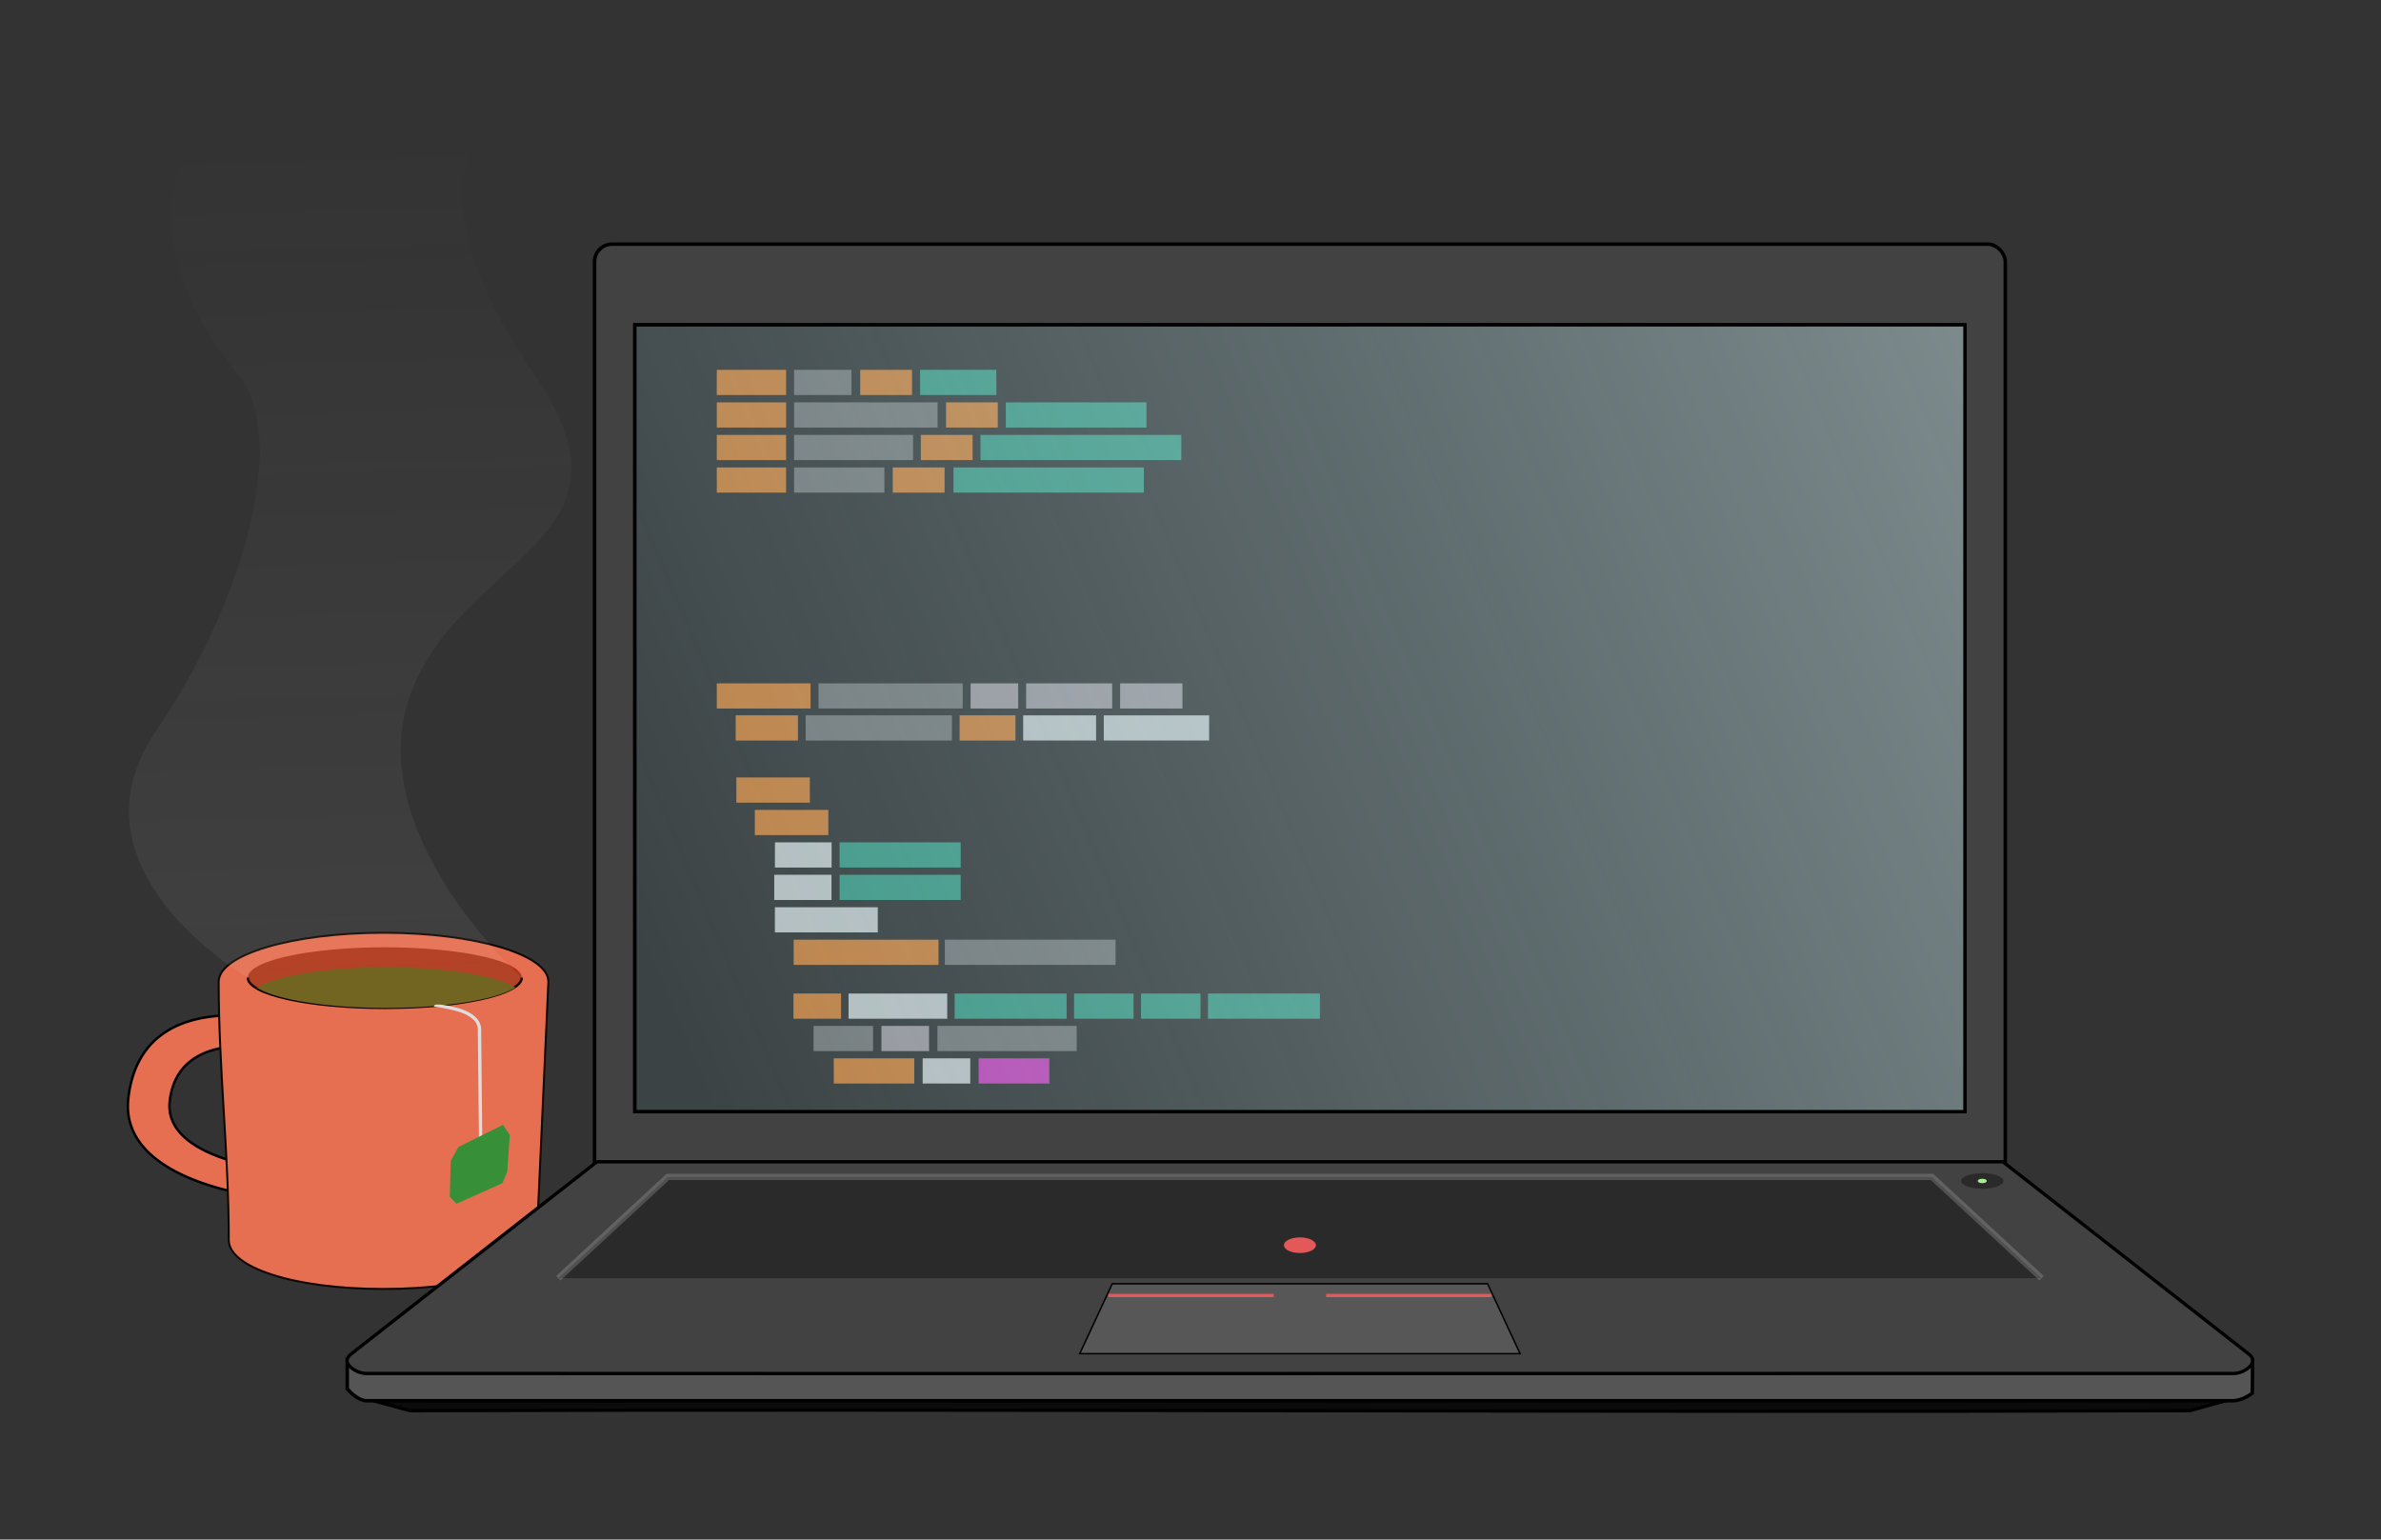 <svg xmlns="http://www.w3.org/2000/svg" xmlns:xlink="http://www.w3.org/1999/xlink" width="721.905" height="466.787" viewBox="0 0 191.004 123.504"><rect x="0" y="0" width="191.004" height="123.504" fill="#333333" stroke="none"/><defs><linearGradient id="a"><stop offset="0" stop-color="#ade2ec" stop-opacity=".133"/><stop offset=".925" stop-color="#f5f5f5" stop-opacity=".841"/><stop offset="1" stop-color="#fff" stop-opacity="0"/></linearGradient><linearGradient xlink:href="#a" id="d" x1="45.353" y1="76.584" x2="274.087" y2="-20.431" gradientUnits="userSpaceOnUse"/><linearGradient gradientTransform="translate(-24.816 -133.558)" xlink:href="#b" id="c" x1="43.682" y1="301.628" x2="38.797" y2="135.473" gradientUnits="userSpaceOnUse"/><linearGradient id="b"><stop offset="0" stop-color="#e3e3e3" stop-opacity=".181"/><stop offset="1" stop-color="#e3e3e3" stop-opacity="0"/></linearGradient></defs><path d="M20.203 81.537c-3.375-.33-9.169.076-9.908 6.565-.765 6.72 10.724 7.91 10.724 7.91l.27-2.288c-1.73-.253-8.121-1.455-7.674-5.386.533-4.678 5.436-4.624 7.855-4.304.372.05.677.103.906.149l.245-2.235s-.704-.192-1.778-.336a19.736 19.736 0 00-.64-.075z" fill="#e76f51" stroke="#000" stroke-width=".198"/><path d="M30.766 74.827c-7.303 0-13.224 1.756-13.224 3.923v.009c-.005 6.906.818 13.814.809 20.72 0 2.166 5.112 3.923 12.415 3.923 7.304 0 12.187-1.759 12.285-3.923l.94-20.729c0-2.167-5.921-3.923-13.225-3.923z" fill="#e76f51" stroke="#100701" stroke-width=".158" stroke-opacity=".995"/><path d="M41.853 78.423a10.987 2.426 0 01-10.987 2.426 10.987 2.426 0 01-10.986-2.426 10.987 2.426 0 0110.986-2.427 10.987 2.426 0 0110.987 2.427z" fill="#af3618"/><path d="M41.853 78.423c0 1.34-4.919 2.426-10.987 2.426-6.067 0-10.986-1.087-10.986-2.426" fill="none" stroke="#120000" stroke-width=".2"/><path d="M30.993 77.6a10.987 2.426 0 00-10.369 1.632 10.987 2.426 0 0010.37 1.632 10.987 2.426 0 0010.368-1.632A10.987 2.426 0 0030.993 77.6z" fill="#695a11"/><path style="line-height:normal;font-variant-ligatures:normal;font-variant-position:normal;font-variant-caps:normal;font-variant-numeric:normal;font-variant-alternates:normal;font-feature-settings:normal;text-indent:0;text-align:start;text-decoration-line:none;text-decoration-style:solid;text-decoration-color:#000;text-transform:none;text-orientation:mixed;white-space:normal;shape-padding:0;isolation:auto;mix-blend-mode:normal;solid-color:#000;solid-opacity:1" d="M34.814 80.742s1.416.203 2.16.476c.374.136.738.325.991.568.254.244.399.53.367.91v.006l.106 10.157.324.886.248-.091-.309-.844-.103-10.104-.002.012c.038-.462-.153-.84-.447-1.123-.295-.283-.69-.48-1.082-.625-.377-.138-.766-.187-1.049-.28-1.203-.22-1.206-.046-1.204.052z" color="#000" font-weight="400" font-family="sans-serif" overflow="visible" fill="#ddd"/><path d="M36.158 93.138l.62-1.13 3.571-1.77.548.81-.205 2.945-.386.922-3.686 1.654-.54-.567z" fill="#378f38"/><path d="M22.923 46.518c4.234-11.113 19.05-12.12 9.922-25.4-10.081-14.667-3.953-19.77-3.953-19.77L6.374 1.143C.685 7.756 5.05 16.222 9.019 20.985c3.97 4.763.926 17.595-6.614 28.708-7.54 11.112 7.408 19.711 7.408 19.711 0 1.34 4.92 2.426 10.987 2.426 6.068 0 10.987-1.086 10.987-2.426 0 0-13.097-11.774-8.864-22.886z" fill="url(#c)" transform="translate(10.066 9.018)"/><g transform="translate(17.802 -131.265)" stroke="#000"><rect width="113.171" height="80.029" x="29.892" y="150.852" ry="1.407" fill="#424242" stroke-width=".283"/><path d="M12.148 243.635l2.94.796c47.611-.159 95.172.158 142.782 0l2.935-.816" fill="#0b0b0b" stroke-width=".265"/><path d="M10.052 240.291l152.85.06-.023 2.667s-.752.618-1.576.618H11.64c-.824 0-1.584-.96-1.584-.96z" fill="#555" stroke-width=".28"/><path d="M30.083 224.467S15.549 235.82 10.318 239.92c-.835.687.443 1.524 1.223 1.524 54.006.033 104.112-.006 149.873 0 .779 0 2.057-.837 1.222-1.524-5.23-4.1-19.764-15.453-19.764-15.453z" fill="#424242" stroke-width=".265"/></g><g transform="translate(10.066 9.018)"><path d="M43.507 85.398l-8.788 8.126h118.986l-8.787-8.126H88.127z" fill="#2a2a2a"/><path d="M153.706 93.524l-8.788-8.126H43.507l-8.788 8.126" fill="none" stroke="#cbcbcb" stroke-width=".5" stroke-opacity=".239"/><ellipse cx="94.212" cy="90.875" rx="1.284" ry=".627" fill="#e35858"/><ellipse cx="148.953" cy="85.721" rx="1.702" ry=".627" fill="#2a2a2a"/><ellipse cx="148.953" cy="85.721" rx=".357" ry=".176" fill="#a8ed94"/></g><path d="M89.226 102.985l-2.61 5.61h35.326l-2.61-5.61h-16.859z" fill="#575757" stroke="#000" stroke-width=".12"/><path d="M88.916 103.927h13.263m4.199 0h13.264" fill="#e35858" stroke="#e35858" stroke-width=".265"/><path fill="#2b2b2b" stroke="#000" stroke-width=".267" d="M50.925 26.06h106.706v63.12H50.925z"/><path fill="#c17531" d="M57.502 29.668h5.558v2.021h-5.558zm11.506 0h4.154v2.021h-4.154z"/><path fill="#6e6e6e" d="M63.702 29.668h4.604v2.021h-4.604z"/><path fill="#348f7a" d="M73.808 29.668h6.12v2.021h-6.12z"/><path fill="#c17531" d="M57.502 32.278h5.558V34.3h-5.558zm18.386 0h4.154V34.3h-4.154z"/><path fill="#6e6e6e" d="M63.702 32.278h11.51V34.3h-11.51z"/><path fill="#348f7a" d="M80.686 32.278H91.97V34.3H80.686z"/><path fill="#c17531" d="M57.502 34.888h5.558v2.021h-5.558zm16.365 0h4.154v2.021h-4.154z"/><path fill="#6e6e6e" d="M63.702 34.888h9.544v2.021h-9.544z"/><path fill="#348f7a" d="M78.653 34.888h16.112v2.021H78.653z"/><path fill="#c17531" d="M57.502 37.498h5.558v2.021h-5.558zm14.116 0h4.154v2.021h-4.154z"/><path fill="#6e6e6e" d="M63.702 37.498h7.242v2.021h-7.242z"/><path fill="#348f7a" d="M76.49 37.498h15.27v2.021H76.49z"/><path fill="#c17531" d="M57.502 54.82h7.523v2.02h-7.523z"/><path fill="#6e6e6e" d="M65.661 54.82h11.565v2.02H65.661z"/><path fill="#948d93" d="M77.862 54.82h3.818v2.02h-3.818zm4.453 0h6.905v2.02h-6.905zm7.542 0h4.997v2.02h-4.997z"/><path fill="#c17531" d="M59.071 62.37h5.895v2.021h-5.895zm1.483 2.602h5.895v2.021h-5.895z"/><path fill="#b5b9ba" d="M62.165 67.575h4.547v2.021h-4.547z"/><path fill="#348f7a" d="M67.354 67.575h9.712v2.021h-9.712z"/><path fill="#b5b9ba" d="M62.11 70.177h4.594v2.021H62.11z"/><path fill="#348f7a" d="M67.354 70.177h9.712v2.021h-9.712z"/><path fill="#b5b9ba" d="M62.162 72.78h8.253v2.02h-8.253z"/><path fill="#6e6e6e" d="M75.793 75.382h13.698v2.021H75.793z"/><path fill="#c17531" d="M63.668 75.382H75.29v2.021H63.67zm-.015 4.321h3.818v2.021h-3.818z"/><path fill="#b5b9ba" d="M68.07 79.703h7.915v2.021H68.07z"/><path fill="#348f7a" d="M76.583 79.703h8.982v2.021h-8.982zm9.58 0h4.772v2.021h-4.772zm5.37 0h4.772v2.021h-4.772zm5.37 0h8.982v2.021h-8.982z"/><path fill="#6e6e6e" d="M65.265 82.302h4.772v2.021h-4.772z"/><path fill="#948d93" d="M70.71 82.302h3.818v2.021H70.71z"/><path fill="#6e6e6e" d="M75.201 82.302h11.172v2.021H75.201z"/><path fill="#c17531" d="M66.886 84.902h6.456v2.021h-6.456z"/><path fill="#b5b9ba" d="M74.016 84.902h3.818v2.021h-3.818z"/><path fill="#b83aae" d="M78.507 84.902h5.67v2.021h-5.67z"/><path fill="#c17531" d="M59.015 57.386h4.997v2.021h-4.997z"/><path fill="#6e6e6e" d="M64.63 57.386h11.732v2.021H64.63z"/><path fill="#c17531" d="M76.98 57.386h4.48v2.021h-4.48z"/><path fill="#b5b9ba" d="M82.078 57.386h5.851v2.021h-5.85zm6.469 0h8.45v2.021h-8.45z"/><path fill="url(#d)" stroke="#000" stroke-width=".267" d="M40.859 17.041h106.706v63.122H40.859z" transform="translate(10.066 9.018)"/></svg>